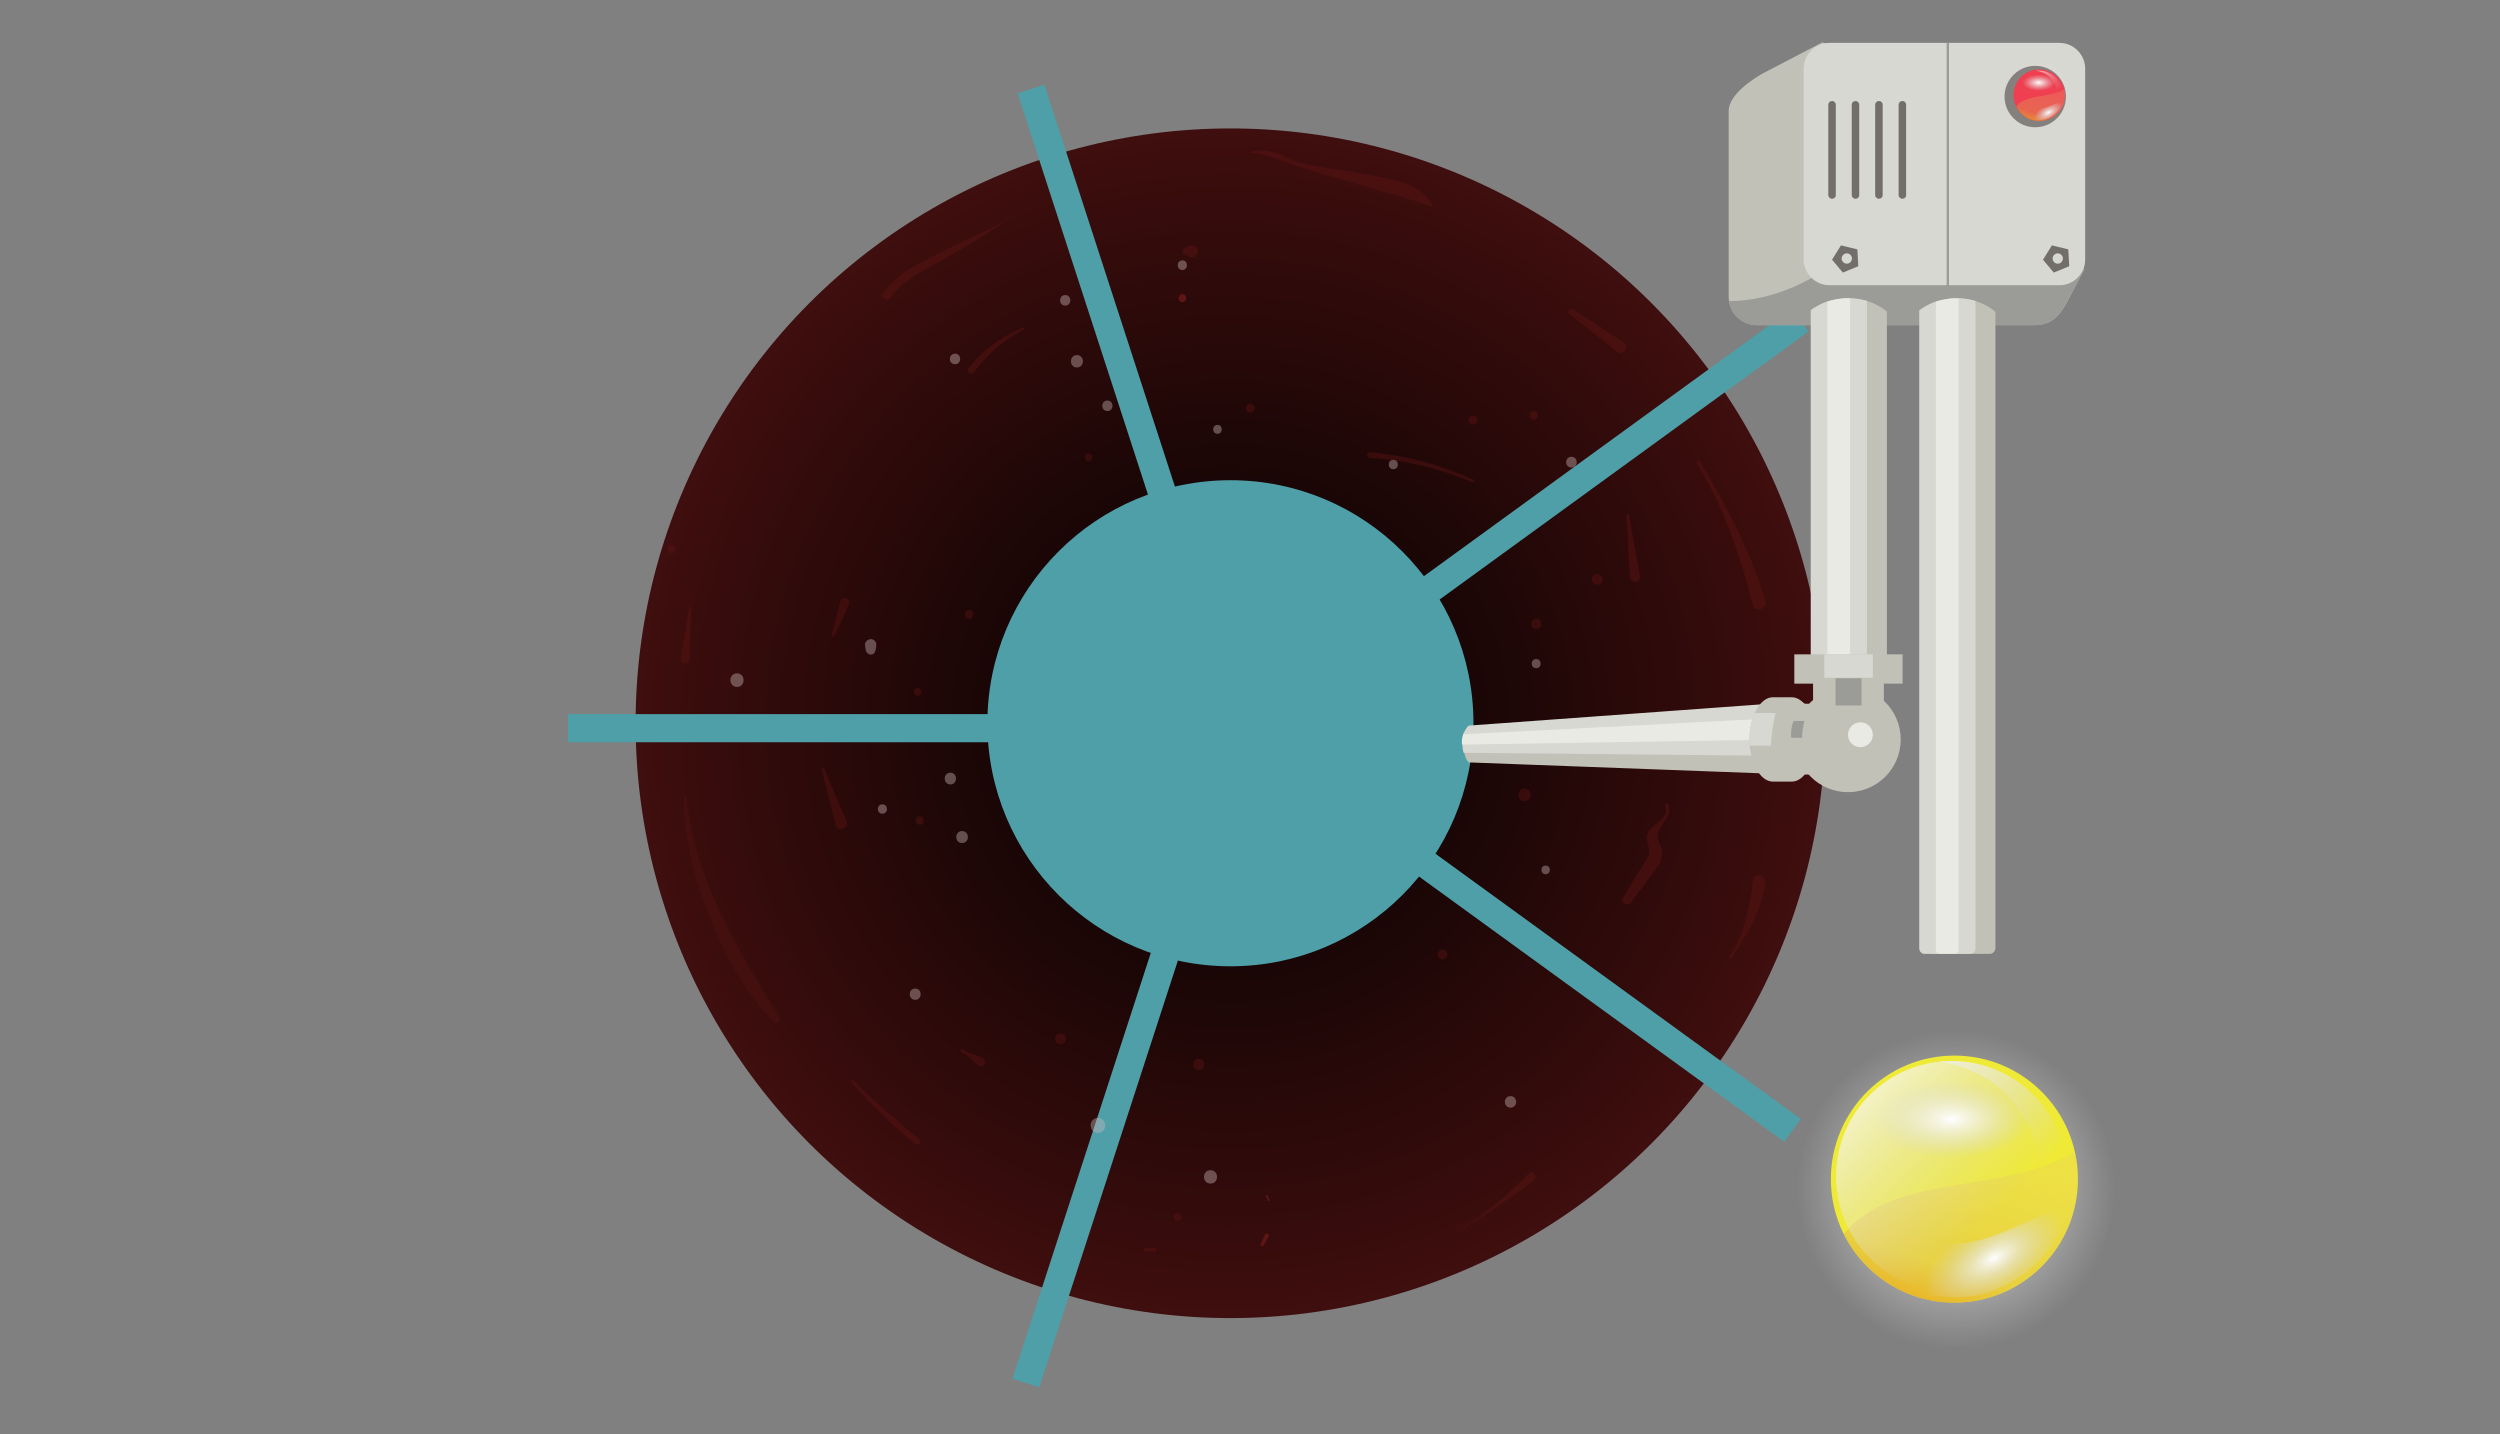 <?xml version="1.0" encoding="utf-8"?>
<!-- Generator: Adobe Illustrator 21.1.0, SVG Export Plug-In . SVG Version: 6.00 Build 0)  -->
<svg version="1.1" id="Layer_1" xmlns="http://www.w3.org/2000/svg" xmlns:xlink="http://www.w3.org/1999/xlink" x="0px" y="0px"
	 viewBox="0 0 1066.7 612" style="enable-background:new 0 0 1066.7 612;" xml:space="preserve">
<rect x="0" y="0" width="1066.7" height="612" fill="#808080" stroke="none"/>
<style type="text/css">
	.st0{fill:#601515;stroke:#8C8779;stroke-width:6;stroke-miterlimit:10;}
	.st1{fill:url(#SVGID_1_);}
	.st2{fill:none;stroke:#4E9FA8;stroke-width:12;stroke-miterlimit:10;}
	.st3{fill:#4E9FA8;}
	.st4{fill:url(#SVGID_2_);}
	.st5{fill:url(#SVGID_3_);}
	.st6{fill:#EFEA35;}
	.st7{fill:url(#SVGID_4_);}
	.st8{fill:url(#SVGID_5_);}
	.st9{fill:url(#SVGID_6_);}
	.st10{fill:url(#SVGID_7_);}
	.st11{fill:url(#SVGID_8_);}
	.st12{fill:#C1C1B8;}
	.st13{fill:#9B9B97;}
	.st14{fill:#D8D8D2;}
	.st15{fill:#601515;}
	.st16{opacity:0.4;}
	.st17{opacity:0.6;}
	.st18{fill:#CEBABA;}
	.st19{fill:#EAEAE5;}
	.st20{fill:url(#SVGID_9_);}
	.st21{opacity:0.5;fill:#302929;}
	.st22{fill:#EF3F50;}
	.st23{fill:url(#SVGID_10_);}
	.st24{fill:url(#SVGID_11_);}
	.st25{fill:url(#SVGID_12_);}
	.st26{fill:url(#SVGID_13_);}
	.st27{opacity:0.6;fill:#302929;}
	.st28{fill:none;stroke:#9B9B97;stroke-miterlimit:10;}
</style>
<path class="st0" d="M660.8,461.4"/>
<radialGradient id="SVGID_1_" cx="524.982" cy="308.644" r="443.472" gradientUnits="userSpaceOnUse">
	<stop  offset="0" style="stop-color:#000000"/>
	<stop  offset="0.867" style="stop-color:#601515"/>
	<stop  offset="1" style="stop-color:#7F2700"/>
</radialGradient>
<circle class="st1" cx="525" cy="308.6" r="253.8"/>
<g>
	<line class="st2" x1="242.3" y1="310.7" x2="528.5" y2="310.7"/>
	<line class="st2" x1="768.1" y1="136.6" x2="528.5" y2="310.7"/>
	<line class="st2" x1="439.9" y1="38" x2="528.5" y2="310.7"/>
	<line class="st2" x1="764.8" y1="482.3" x2="528.5" y2="310.7"/>
	<line class="st2" x1="437.7" y1="590.1" x2="528.5" y2="310.7"/>
</g>
<circle class="st3" cx="525" cy="308.6" r="103.7"/>
<radialGradient id="SVGID_2_" cx="832.757" cy="503.219" r="69.229" gradientUnits="userSpaceOnUse">
	<stop  offset="0" style="stop-color:#000000"/>
	<stop  offset="0.867" style="stop-color:#601515"/>
	<stop  offset="1" style="stop-color:#7F2700"/>
</radialGradient>
<circle class="st4" cx="832.8" cy="503.2" r="47"/>
<g>
	
		<radialGradient id="SVGID_3_" cx="1457.79" cy="4706.311" r="17.02" gradientTransform="matrix(4.017 0 0 4.008 -5021.324 -18355.201)" gradientUnits="userSpaceOnUse">
		<stop  offset="0" style="stop-color:#FFFFFF"/>
		<stop  offset="1" style="stop-color:#D8D7D7;stop-opacity:0"/>
	</radialGradient>
	<ellipse class="st5" cx="835.1" cy="507.3" rx="86.6" ry="86"/>
	<g>
		<circle class="st6" cx="833.9" cy="503.1" r="52.7"/>
		<linearGradient id="SVGID_4_" gradientUnits="userSpaceOnUse" x1="817.334" y1="580.246" x2="847.279" y2="484.861">
			<stop  offset="0.123" style="stop-color:#F1A100"/>
			<stop  offset="0.416" style="stop-color:#DCA54D;stop-opacity:0.366"/>
			<stop  offset="1" style="stop-color:#E6BF80;stop-opacity:0.2"/>
		</linearGradient>
		<path class="st7" d="M833.9,555.8c29.1,0,52.7-23.6,52.7-52.7c0-4.1-0.5-8-1.3-11.8c-29.8,18.5-76.8,8.7-98.6,35.2
			C795.2,543.9,813.2,555.8,833.9,555.8z"/>
		
			<linearGradient id="SVGID_5_" gradientUnits="userSpaceOnUse" x1="1009.486" y1="1218.518" x2="1068.869" y2="1278.41" gradientTransform="matrix(1.169 -9.563129e-06 0 1.169 -399.605 -975.213)">
			<stop  offset="0" style="stop-color:#FFFFFF"/>
			<stop  offset="1" style="stop-color:#D8D7D7;stop-opacity:0"/>
		</linearGradient>
		<circle class="st8" cx="832.7" cy="502" r="49.3"/>
		<g>
			
				<linearGradient id="SVGID_6_" gradientUnits="userSpaceOnUse" x1="1012.765" y1="1215.267" x2="1072.148" y2="1275.159" gradientTransform="matrix(1.169 -9.563129e-06 0 1.169 -399.605 -975.213)">
				<stop  offset="0" style="stop-color:#FFFFFF"/>
				<stop  offset="1" style="stop-color:#D8D7D7;stop-opacity:0"/>
			</linearGradient>
			<path class="st9" d="M832.7,452.7c-1.9,0-3.8,0.1-5.7,0.3c24.6,2.8,43.6,23.7,43.6,49s-19.1,46.2-43.6,49
				c1.9,0.2,3.8,0.3,5.7,0.3c27.2,0,49.3-22.1,49.3-49.3C882.1,474.8,860,452.7,832.7,452.7z"/>
		</g>
		
			<radialGradient id="SVGID_7_" cx="781.722" cy="915.739" r="17.02" gradientTransform="matrix(1.969 0 0 0.981 -706.421 -420.805)" gradientUnits="userSpaceOnUse">
			<stop  offset="0" style="stop-color:#FFFFFF"/>
			<stop  offset="1" style="stop-color:#D8D7D7;stop-opacity:0"/>
		</radialGradient>
		<ellipse class="st10" cx="832.8" cy="477.4" rx="42.5" ry="21"/>
		
			<radialGradient id="SVGID_8_" cx="791.12" cy="945.976" r="16.891" gradientTransform="matrix(1.72 -0.958 0.477 0.857 -961.066 483.966)" gradientUnits="userSpaceOnUse">
			<stop  offset="0" style="stop-color:#FFFFFF"/>
			<stop  offset="6.120825e-02" style="stop-color:#FAFAFA;stop-opacity:0.939"/>
			<stop  offset="0.369" style="stop-color:#E7E7E7;stop-opacity:0.631"/>
			<stop  offset="0.681" style="stop-color:#DCDBDB;stop-opacity:0.319"/>
			<stop  offset="1" style="stop-color:#D8D7D7;stop-opacity:0"/>
		</radialGradient>
		<path class="st11" d="M879.6,520.5c0,11.6-20.8,33-44.3,33c-23.5,0-42.5-9.4-42.5-21c0-11.6,16.2-1.7,39.7-1.7
			C856,530.8,879.6,508.9,879.6,520.5z"/>
	</g>
</g>
<path class="st12" d="M868,138.7H749.6c-6.6,0-12-5.4-12-12V47.2c0-6.6,10.4-14,16.9-17.1l23-12c6.6,0,111.8,90.2,111.8,96.8
	l-7.4,14.1C878.2,135.7,874.6,138.7,868,138.7z"/>
<path class="st13" d="M825.9,55.6c-0.4,1.2-0.8,2.4-1.4,3.6c-13.3,33.2-48.2,69.1-86.8,69.3c0.8,5.8,5.8,10.3,11.9,10.3H868
	c6.6,0,10.1-3,13.8-9.7l7.4-14.1C889.3,111.3,856.2,81.3,825.9,55.6z"/>
<path class="st14" d="M878.7,121.7h-98.1c-6.1,0-11-5-11-11V29.3c0-6.1,5-11,11-11h98.1c6.1,0,11,5,11,11v81.5
	C889.7,116.8,884.8,121.7,878.7,121.7z"/>
<g>
	<g>
		<path class="st15" d="M504.5,128.9c2.2,0,2.2-3.4,0-3.4C502.3,125.5,502.3,128.9,504.5,128.9L504.5,128.9z"/>
	</g>
</g>
<g class="st16">
	<g>
		<path class="st15" d="M622.6,525.3c11-6.7,21.6-13.8,31.8-21.6c2.2-1.6-0.4-4.8-2.2-2.9c-8.9,9.2-18.9,17.4-29.7,24.3
			C622.4,525.2,622.5,525.4,622.6,525.3L622.6,525.3z"/>
	</g>
	<g>
		<path class="st15" d="M739,408.5c6.6-9.8,12.3-19.7,14.2-31.6c0.6-3.9-5-4.7-5.3-0.7c-1.1,11.1-3.5,22.3-9.8,31.7
			C737.6,408.5,738.6,409.1,739,408.5L739,408.5z"/>
	</g>
	<g>
		<path class="st15" d="M669.6,134c6.7,5.3,13.4,10.6,20.2,15.9c2.7,2.1,5.8-1.9,2.9-3.8c-7.2-4.7-14.3-9.4-21.5-14.1
			C670,131.3,668.5,133.1,669.6,134L669.6,134z"/>
	</g>
	<g>
		<path class="st15" d="M723.9,197.5c11.3,18.5,18.7,39.4,23.9,60.4c0.9,3.6,6.6,2,5.5-1.5c-6.5-21.3-16.6-40.6-28.2-59.6
			C724.6,196.1,723.4,196.8,723.9,197.5L723.9,197.5z"/>
	</g>
	<g>
		<path class="st15" d="M693.9,220.2c0.7,8.7,1,17.3,1.6,26c0.2,3.1,4.7,2.5,4.2-0.6c-1.5-8.5-3.2-17-4.5-25.6
			C695.1,219.3,693.9,219.5,693.9,220.2L693.9,220.2z"/>
	</g>
	<g>
		<path class="st15" d="M430.7,93.6c-10.6,5.3-21.5,9.9-32,15.4c-8.2,4.2-16.7,8.2-21.9,16.3c-1.3,1.9,1.8,3.7,3.1,1.8
			c5.5-8.1,15.5-12.3,23.8-17C412.9,104.9,421.6,98.9,430.7,93.6C430.7,93.6,430.7,93.6,430.7,93.6L430.7,93.6z"/>
	</g>
	<g>
		<path class="st15" d="M294.1,259.1c-1.2,7.2-2.3,14.4-3.6,21.6c-0.5,2.7,3.6,3.2,3.7,0.5c0.1-7.3,0.4-14.7,0.7-22
			C294.9,258.7,294.2,258.6,294.1,259.1L294.1,259.1z"/>
	</g>
	<g class="st17">
		<path class="st15" d="M291.8,340.2c0.1,18.3,4.7,35.6,11.5,52.5c6.3,15.9,14.8,30.7,26.6,43.2c1.3,1.4,3.6-0.4,2.6-2
			c-17.9-28.7-36.3-59.2-39.6-93.7C292.9,339.5,291.8,339.4,291.8,340.2L291.8,340.2z"/>
	</g>
	<g>
		<path class="st15" d="M363.2,461.4c8.4,9.7,17.3,18.7,27.3,26.7c1.3,1.1,3.2-0.8,1.9-1.9c-9.9-8-19.6-16.4-28.6-25.4
			C363.4,460.5,362.9,461,363.2,461.4L363.2,461.4z"/>
	</g>
	<g>
		<path class="st15" d="M410.1,448.8c1.6,1,3.1,1.8,4.3,3.2c0.9,1.1,2.1,1.9,3.2,2.7c1.8,1.3,3.9-2,1.8-3.1
			c-1.4-0.7-2.6-1.4-4.1-1.7c-1.7-0.3-3.1-1.5-4.5-2.3C410.1,447.2,409.4,448.3,410.1,448.8L410.1,448.8z"/>
	</g>
	<g>
		<path class="st15" d="M350.7,328.4c2.1,7.9,4,15.7,5.8,23.6c0.8,3.4,6.1,1.5,4.6-1.9c-3.2-7.3-6.4-14.6-9.3-22
			C351.5,327.5,350.5,327.7,350.7,328.4L350.7,328.4z"/>
	</g>
	<g>
		<path class="st15" d="M355.9,271.4c2.1-4.4,4.3-8.8,6.2-13.3c1.1-2.6-2.7-4.1-3.5-1.5c-1.4,4.8-2.5,9.6-3.7,14.4
			C354.8,271.6,355.7,272,355.9,271.4L355.9,271.4z"/>
	</g>
	<g>
		<path class="st15" d="M532.8,65c2.6,0.2,5.1,0.7,7.5,1.3c2.4,0.7,4.8,1.5,7.1,2.4c21,7.5,43,12.5,64,19.5c-5-11-20-12-30-14
			c-12-3-24-2-35-8.3c-2.2-0.8-4.4-1.4-6.7-1.6C537.5,64.1,535.2,64.3,532.8,65L532.8,65z"/>
	</g>
	<g>
		<path class="st15" d="M710.5,343.6c2.2,5.7-5.1,7.4-7.1,11.2c-1.1,2-0.7,3.6-0.2,5.7c1,3.6,0.6,4.1-1.1,7c-0.9,1.6-2,3-3,4.6
			c-2.2,3.6-4.4,7.3-6.6,11c-1.3,2.2,1.9,3.9,3.4,2c2.9-4,6-7.8,8.8-11.8c2.1-3,4.9-6.3,4.5-10.2c-0.1-1.7-1.1-2.5-1.5-4
			c-1-3.2,0.4-5.6,2.1-8.1c1.7-2.5,3.2-4.6,2-7.6C711.5,342.4,710.2,342.8,710.5,343.6L710.5,343.6z"/>
	</g>
	<g>
		<path class="st15" d="M436.4,139.8c-9.1,3.8-16.9,9.5-23.1,17.2c-1.3,1.6,1,3.5,2.3,1.8c5.6-7.7,12.7-13.8,21.2-18.1
			C437.3,140.5,436.9,139.6,436.4,139.8L436.4,139.8z"/>
	</g>
	<g>
		<path class="st15" d="M654.5,179c2.3,0,2.3-3.6,0-3.6C652.2,175.4,652.2,179,654.5,179L654.5,179z"/>
	</g>
	<g>
		<path class="st15" d="M628.8,204.7c-14-6.4-28.9-10.4-44.3-11.7c-1.5-0.1-1.5,2.3,0,2.4c15.1,0.9,29.8,4.4,43.7,10.4
			C628.8,206,629.5,205,628.8,204.7L628.8,204.7z"/>
	</g>
	<g>
		<path class="st15" d="M502.5,520.8c2.1,0,2.1-3.2,0-3.2C500.4,517.6,500.4,520.8,502.5,520.8L502.5,520.8z"/>
	</g>
	<g>
		<path class="st15" d="M488.5,533.8c1.3,0.1,2.7,0.2,4,0.3c1.2,0.1,1.2-1.9,0-1.8c-1.3,0.1-2.7,0.2-4,0.3
			C487.7,532.6,487.7,533.7,488.5,533.8L488.5,533.8z"/>
	</g>
	<g>
		<path class="st15" d="M506,109c0.4,0.1,0.9,0.2,1.3,0.3c-0.3-0.2-0.6-0.4-0.9-0.5c0.1,0.1,0.2,0.2,0.3,0.3
			c0.7,0.8,1.9,0.9,2.8,0.5c0.9-0.4,1.6-1.3,1.6-2.4c0-0.9-0.5-1.8-1.3-2.2c-0.9-0.5-2.4-0.5-3.1,0.4c-0.1,0.1-0.2,0.2-0.3,0.3
			c0.3-0.2,0.6-0.4,0.9-0.5c-0.4,0.1-0.9,0.2-1.3,0.3C504.2,105.7,504.2,108.6,506,109L506,109z"/>
	</g>
	<g>
		<path class="st15" d="M464.5,196.8c2.1,0,2.1-3.3,0-3.3C462.4,193.5,462.4,196.8,464.5,196.8L464.5,196.8z"/>
	</g>
	<g>
		<path class="st15" d="M413.5,264c2.4,0,2.4-3.8,0-3.8C411.1,260.3,411.1,264,413.5,264L413.5,264z"/>
	</g>
	<g>
		<path class="st15" d="M391.5,296.8c2.1,0,2.1-3.2,0-3.2C389.4,293.6,389.4,296.8,391.5,296.8L391.5,296.8z"/>
	</g>
	<g>
		<path class="st15" d="M392.5,351.9c2.2,0,2.2-3.5,0-3.5C390.2,348.4,390.2,351.9,392.5,351.9L392.5,351.9z"/>
	</g>
	<g>
		<path class="st15" d="M452.5,445.5c3,0,3-4.6,0-4.6C449.5,440.9,449.5,445.5,452.5,445.5L452.5,445.5z"/>
	</g>
	<g>
		<path class="st15" d="M511.5,456.6c3.1,0,3.1-4.8,0-4.8C508.4,451.8,508.4,456.6,511.5,456.6L511.5,456.6z"/>
	</g>
	<g>
		<path class="st15" d="M615.5,409.3c2.7,0,2.7-4.2,0-4.2C612.8,405.1,612.8,409.3,615.5,409.3L615.5,409.3z"/>
	</g>
	<g>
		<path class="st15" d="M650.5,341.8c3.4,0,3.4-5.3,0-5.3C647,336.5,647,341.8,650.5,341.8L650.5,341.8z"/>
	</g>
	<g>
		<path class="st15" d="M655.5,268.4c2.8,0,2.8-4.4,0-4.4C652.6,264,652.6,268.4,655.5,268.4L655.5,268.4z"/>
	</g>
	<g>
		<path class="st15" d="M681.5,249.5c3,0,3-4.6,0-4.6C678.5,244.9,678.5,249.5,681.5,249.5L681.5,249.5z"/>
	</g>
	<g>
		<path class="st15" d="M628.5,181.1c2.5,0,2.5-3.8,0-3.8C626,177.3,626,181.1,628.5,181.1L628.5,181.1z"/>
	</g>
	<g>
		<path class="st15" d="M533.5,176.1c2.4,0,2.4-3.8,0-3.8C531,172.3,531,176.1,533.5,176.1L533.5,176.1z"/>
	</g>
	<g>
		<path class="st15" d="M286.5,236c2.3,0,2.3-3.6,0-3.6C284.2,232.4,284.2,236,286.5,236L286.5,236z"/>
	</g>
	<g>
		<path class="st18" d="M373.5,277.7c0.3-0.8,0.3-1.7,0.4-2.6c0.1-1.3-1.2-2.5-2.4-2.4c-1.2,0.1-2.5,1.1-2.4,2.4
			c0.1,0.9,0.1,1.7,0.4,2.6c0.3,0.9,1.1,1.6,2.1,1.6C372.5,279.3,373.2,278.7,373.5,277.7L373.5,277.7z"/>
	</g>
	<g>
		<path class="st18" d="M376.5,347.2c2.6,0,2.6-4,0-4C373.9,343.2,373.9,347.2,376.5,347.2L376.5,347.2z"/>
	</g>
	<g>
		<path class="st18" d="M410.5,359.7c3.3,0,3.3-5.1,0-5.1C407.2,354.6,407.2,359.7,410.5,359.7L410.5,359.7z"/>
	</g>
	<g>
		<path class="st18" d="M405.5,334.7c3.2,0,3.2-5,0-5C402.3,329.7,402.3,334.7,405.5,334.7L405.5,334.7z"/>
	</g>
	<g>
		<path class="st18" d="M472.5,175.4c2.9,0,2.9-4.5,0-4.5C469.6,170.9,469.6,175.4,472.5,175.4L472.5,175.4z"/>
	</g>
	<g>
		<path class="st18" d="M519.5,185.1c2.4,0,2.4-3.8,0-3.8C517,181.3,517,185.1,519.5,185.1L519.5,185.1z"/>
	</g>
	<g>
		<path class="st18" d="M594.5,200.2c2.6,0,2.6-4,0-4C591.9,196.2,591.9,200.2,594.5,200.2L594.5,200.2z"/>
	</g>
	<g>
		<path class="st18" d="M670.5,199.5c3,0,3-4.6,0-4.6C667.5,194.9,667.5,199.5,670.5,199.5L670.5,199.5z"/>
	</g>
	<g>
		<path class="st18" d="M655.5,285.1c2.5,0,2.5-3.9,0-3.9C652.9,281.2,652.9,285.1,655.5,285.1L655.5,285.1z"/>
	</g>
	<g>
		<path class="st18" d="M659.5,373c2.4,0,2.4-3.7,0-3.7C657.1,369.3,657.1,373,659.5,373L659.5,373z"/>
	</g>
	<g>
		<path class="st18" d="M644.5,472.6c3.2,0,3.2-4.9,0-4.9C641.3,467.7,641.3,472.6,644.5,472.6L644.5,472.6z"/>
	</g>
	<g>
		<path class="st18" d="M516.5,505c3.7,0,3.7-5.7,0-5.7C512.8,499.3,512.8,505,516.5,505L516.5,505z"/>
	</g>
	<g>
		<path class="st18" d="M468.5,483.4c4.1,0,4.1-6.4,0-6.4C464.3,477,464.3,483.4,468.5,483.4L468.5,483.4z"/>
	</g>
	<g>
		<path class="st18" d="M390.5,426.6c3.1,0,3.1-4.8,0-4.8C387.4,421.8,387.4,426.6,390.5,426.6L390.5,426.6z"/>
	</g>
	<g>
		<path class="st18" d="M314.5,293.1c3.7,0,3.7-5.8,0-5.8C310.7,287.3,310.7,293.1,314.5,293.1L314.5,293.1z"/>
	</g>
	<g>
		<path class="st18" d="M407.5,155.4c2.9,0,2.9-4.5,0-4.5C404.6,150.9,404.5,155.4,407.5,155.4L407.5,155.4z"/>
	</g>
	<g>
		<path class="st18" d="M459.5,156.8c3.4,0,3.4-5.3,0-5.3C456.1,151.5,456.1,156.8,459.5,156.8L459.5,156.8z"/>
	</g>
	<g>
		<path class="st18" d="M454.5,130.4c2.9,0,2.9-4.5,0-4.5C451.6,125.9,451.6,130.4,454.5,130.4L454.5,130.4z"/>
	</g>
	<g>
		<path class="st18" d="M504.5,115.2c2.6,0,2.6-4.1,0-4.1C501.9,111.1,501.8,115.2,504.5,115.2L504.5,115.2z"/>
	</g>
</g>
<g>
	<g>
		<path class="st15" d="M538.9,531.6c0.6-0.5,0.8-1.2,1.2-1.9c0.4-0.7,0.8-1.4,1.2-2.1c0.5-1-1-1.8-1.5-0.9
			c-0.4,0.8-0.7,1.6-1.1,2.3c-0.3,0.7-0.7,1.3-0.8,2.1C537.9,531.7,538.5,531.8,538.9,531.6L538.9,531.6z"/>
	</g>
</g>
<g>
	<g>
		<path class="st15" d="M541.7,512c-0.3-0.7-0.6-1.3-1-2c-0.2-0.4-0.8,0-0.6,0.3c0.3,0.7,0.7,1.3,1,2
			C541.4,512.6,541.9,512.4,541.7,512L541.7,512z"/>
	</g>
</g>
<g>
	<path class="st12" d="M822.9,130v274.5c0,1.4,1.1,2.5,2.4,2.5h23.7c1.3,0,2.4-1.1,2.4-2.5V133C843.7,126.5,831.9,125.6,822.9,130z"
		/>
	<path class="st14" d="M818.9,132.4v272.3c0,1.2,1,2.3,2.2,2.3h19.6c1.2,0,2.2-1,2.2-2.3V128.4C834.9,126,825.6,127.4,818.9,132.4z"
		/>
	<path class="st19" d="M826,128.7v276.8c0,0.8,0.6,1.4,1.4,1.4h6.9c0.8,0,1.4-0.6,1.4-1.4V127.3C832.4,127.2,829.1,127.7,826,128.7z
		"/>
</g>
<g>
	<path class="st12" d="M776.6,129.9v158c0,1.3,1.1,2.4,2.4,2.4h23.7c1.3,0,2.4-1.1,2.4-2.4v-155
		C797.4,126.5,785.6,125.6,776.6,129.9z"/>
	<path class="st14" d="M772.6,132.3v155.8c0,1.2,1,2.2,2.2,2.2h19.6c1.2,0,2.2-1,2.2-2.2V128.4C788.6,126,779.3,127.4,772.6,132.3z"
		/>
	<path class="st19" d="M779.7,128.7v160.3c0,0.8,0.6,1.4,1.4,1.4h6.9c0.8,0,1.4-0.6,1.4-1.4V127.3
		C786.1,127.2,782.8,127.7,779.7,128.7z"/>
</g>
<g>
	<path class="st12" d="M768.5,302.8l-142.9,8.4c-0.2,0.6-1.1,1.6-1.3,2.1c0,3.4-0.3,9,2.3,12l142,5.3
		C781.4,323.4,777.7,311.5,768.5,302.8z"/>
	<path class="st14" d="M768.5,299.3l-141.8,10.3c-1.2,0.9-1.9,2.7-2.4,3.8c-0.4,2.2-0.6,5.1,0.2,7.8l144,1.4
		C773.4,314.5,778.6,305.3,768.5,299.3z"/>
	<path class="st19" d="M768.5,305.9l-144.2,7.4c0,0,0,0.1,0,0.1c-0.4,1.3-0.7,2.7-0.5,4.3l144.7-2.3
		C768.6,312.1,770.6,308.8,768.5,305.9z"/>
</g>
<path class="st12" d="M764.5,297.5c-1.4,0-6.6,0-8,0c-5.5,0-10,8.1-10,18s4.5,18,10,18c1.4,0,6.6,0,8,0c5.5,0,10-8.1,10-18
	S770,297.5,764.5,297.5z"/>
<path class="st14" d="M757.6,304.2c-2.9,0-5.9,0-8.9,0c-1.4,3.1-2.2,7-2.2,11.3c0,0.9,0,1.8,0.1,2.7c3,0,6,0,9,0
	C755.8,313.5,756.5,308.8,757.6,304.2z"/>
<circle class="st12" cx="788.5" cy="315.5" r="22.5"/>
<rect x="765.6" y="279.2" class="st12" width="46.2" height="12.5"/>
<rect x="778.4" y="279.2" class="st14" width="20.7" height="12.5"/>
<rect x="773.6" y="289.2" class="st12" width="30.2" height="12.5"/>
<rect x="783.2" y="289.4" class="st13" width="11.1" height="11.6"/>
<rect x="755.7" y="309.1" transform="matrix(2.275688e-05 -1 1 2.275688e-05 455.388 1086.165)" class="st12" width="30.2" height="12.5"/>
<circle class="st19" cx="793.8" cy="313.5" r="5.3"/>
<path class="st13" d="M769.9,307.6c-1.5,0-3,0-4.6,0c-0.7,1.6-1.1,3.6-1.1,5.8c0,0.5,0,0.9,0.1,1.4c1.5,0,3.1,0,4.6,0
	C768.9,312.4,769.3,310,769.9,307.6z"/>
<g>
	
		<radialGradient id="SVGID_9_" cx="1500.672" cy="4488.64" r="6.971" gradientTransform="matrix(2.04 0 0 2.035 -2191.429 -9095.21)" gradientUnits="userSpaceOnUse">
		<stop  offset="0" style="stop-color:#FFFFFF"/>
		<stop  offset="1" style="stop-color:#D8D7D7;stop-opacity:0"/>
	</radialGradient>
	<ellipse class="st20" cx="870.4" cy="41.5" rx="18" ry="17.9"/>
	<g>
		<circle class="st21" cx="868.4" cy="41.2" r="13.1"/>
		<circle class="st22" cx="870.1" cy="40.6" r="11"/>
		<linearGradient id="SVGID_10_" gradientUnits="userSpaceOnUse" x1="866.695" y1="56.671" x2="872.925" y2="36.829">
			<stop  offset="0.123" style="stop-color:#F1A100"/>
			<stop  offset="0.416" style="stop-color:#DCA54D;stop-opacity:0.366"/>
			<stop  offset="1" style="stop-color:#E6BF80;stop-opacity:0.2"/>
		</linearGradient>
		<path class="st23" d="M870.1,51.6c6.1,0,11-4.9,11-11c0-0.8-0.1-1.7-0.3-2.5c-6.2,3.8-16,1.8-20.5,7.3
			C862.1,49.1,865.8,51.6,870.1,51.6z"/>
		<g>
			
				<linearGradient id="SVGID_11_" gradientUnits="userSpaceOnUse" x1="1077.21" y1="858.618" x2="1089.563" y2="871.077" gradientTransform="matrix(1.169 -9.563129e-06 0 1.169 -399.605 -975.213)">
				<stop  offset="0" style="stop-color:#FFFFFF"/>
				<stop  offset="1" style="stop-color:#D8D7D7;stop-opacity:0"/>
			</linearGradient>
			<path class="st24" d="M869.9,30.1c-0.4,0-0.8,0-1.2,0.1c5.1,0.6,9.1,4.9,9.1,10.2s-4,9.6-9.1,10.2c0.4,0,0.8,0.1,1.2,0.1
				c5.7,0,10.3-4.6,10.3-10.3S875.6,30.1,869.9,30.1z"/>
		</g>
		
			<radialGradient id="SVGID_12_" cx="869.909" cy="35.282" r="6.971" gradientTransform="matrix(1 0 0 0.498 0 17.706)" gradientUnits="userSpaceOnUse">
			<stop  offset="0" style="stop-color:#FFFFFF"/>
			<stop  offset="1" style="stop-color:#D8D7D7;stop-opacity:0"/>
		</radialGradient>
		<ellipse class="st25" cx="869.9" cy="35.3" rx="8.8" ry="4.4"/>
		
			<radialGradient id="SVGID_13_" cx="873.758" cy="47.667" r="6.918" gradientTransform="matrix(0.874 -0.486 0.242 0.435 98.788 451.943)" gradientUnits="userSpaceOnUse">
			<stop  offset="0" style="stop-color:#FFFFFF"/>
			<stop  offset="6.120825e-02" style="stop-color:#FAFAFA;stop-opacity:0.939"/>
			<stop  offset="0.369" style="stop-color:#E7E7E7;stop-opacity:0.631"/>
			<stop  offset="0.681" style="stop-color:#DCDBDB;stop-opacity:0.319"/>
			<stop  offset="1" style="stop-color:#D8D7D7;stop-opacity:0"/>
		</radialGradient>
		<path class="st26" d="M879.6,44.3c0,2.4-4.3,6.9-9.2,6.9c-4.9,0-8.8-2-8.8-4.4s3.4-0.4,8.3-0.4C874.7,46.4,879.6,41.8,879.6,44.3z
			"/>
		<path class="st27" d="M792.5,106.4l-7-1.7l-3.8,6.1l4.6,5.5l6.6-2.7L792.5,106.4z M788,112.5c-1.2,0-2.2-1-2.2-2.2
			c0-1.2,1-2.2,2.2-2.2c1.2,0,2.2,1,2.2,2.2C790.1,111.6,789.2,112.5,788,112.5z"/>
		<path class="st27" d="M882.5,106.4l-7-1.7l-3.8,6.1l4.6,5.5l6.6-2.7L882.5,106.4z M878,112.5c-1.2,0-2.2-1-2.2-2.2
			c0-1.2,1-2.2,2.2-2.2c1.2,0,2.2,1,2.2,2.2C880.1,111.6,879.2,112.5,878,112.5z"/>
	</g>
</g>
<path class="st27" d="M781.7,84.8L781.7,84.8c-0.9,0-1.6-0.7-1.6-1.6V44.7c0-0.9,0.7-1.6,1.6-1.6l0,0c0.9,0,1.6,0.7,1.6,1.6v38.4
	C783.4,84.1,782.6,84.8,781.7,84.8z"/>
<path class="st27" d="M791.7,84.8L791.7,84.8c-0.9,0-1.6-0.7-1.6-1.6V44.7c0-0.9,0.7-1.6,1.6-1.6l0,0c0.9,0,1.6,0.7,1.6,1.6v38.4
	C793.4,84.1,792.6,84.8,791.7,84.8z"/>
<path class="st27" d="M801.7,84.8L801.7,84.8c-0.9,0-1.6-0.7-1.6-1.6V44.7c0-0.9,0.7-1.6,1.6-1.6l0,0c0.9,0,1.6,0.7,1.6,1.6v38.4
	C803.4,84.1,802.6,84.8,801.7,84.8z"/>
<path class="st27" d="M811.7,84.8L811.7,84.8c-0.9,0-1.6-0.7-1.6-1.6V44.7c0-0.9,0.7-1.6,1.6-1.6l0,0c0.9,0,1.6,0.7,1.6,1.6v38.4
	C813.4,84.1,812.6,84.8,811.7,84.8z"/>
<line class="st28" x1="831.1" y1="18.2" x2="831.1" y2="123.8"/>
</svg>
